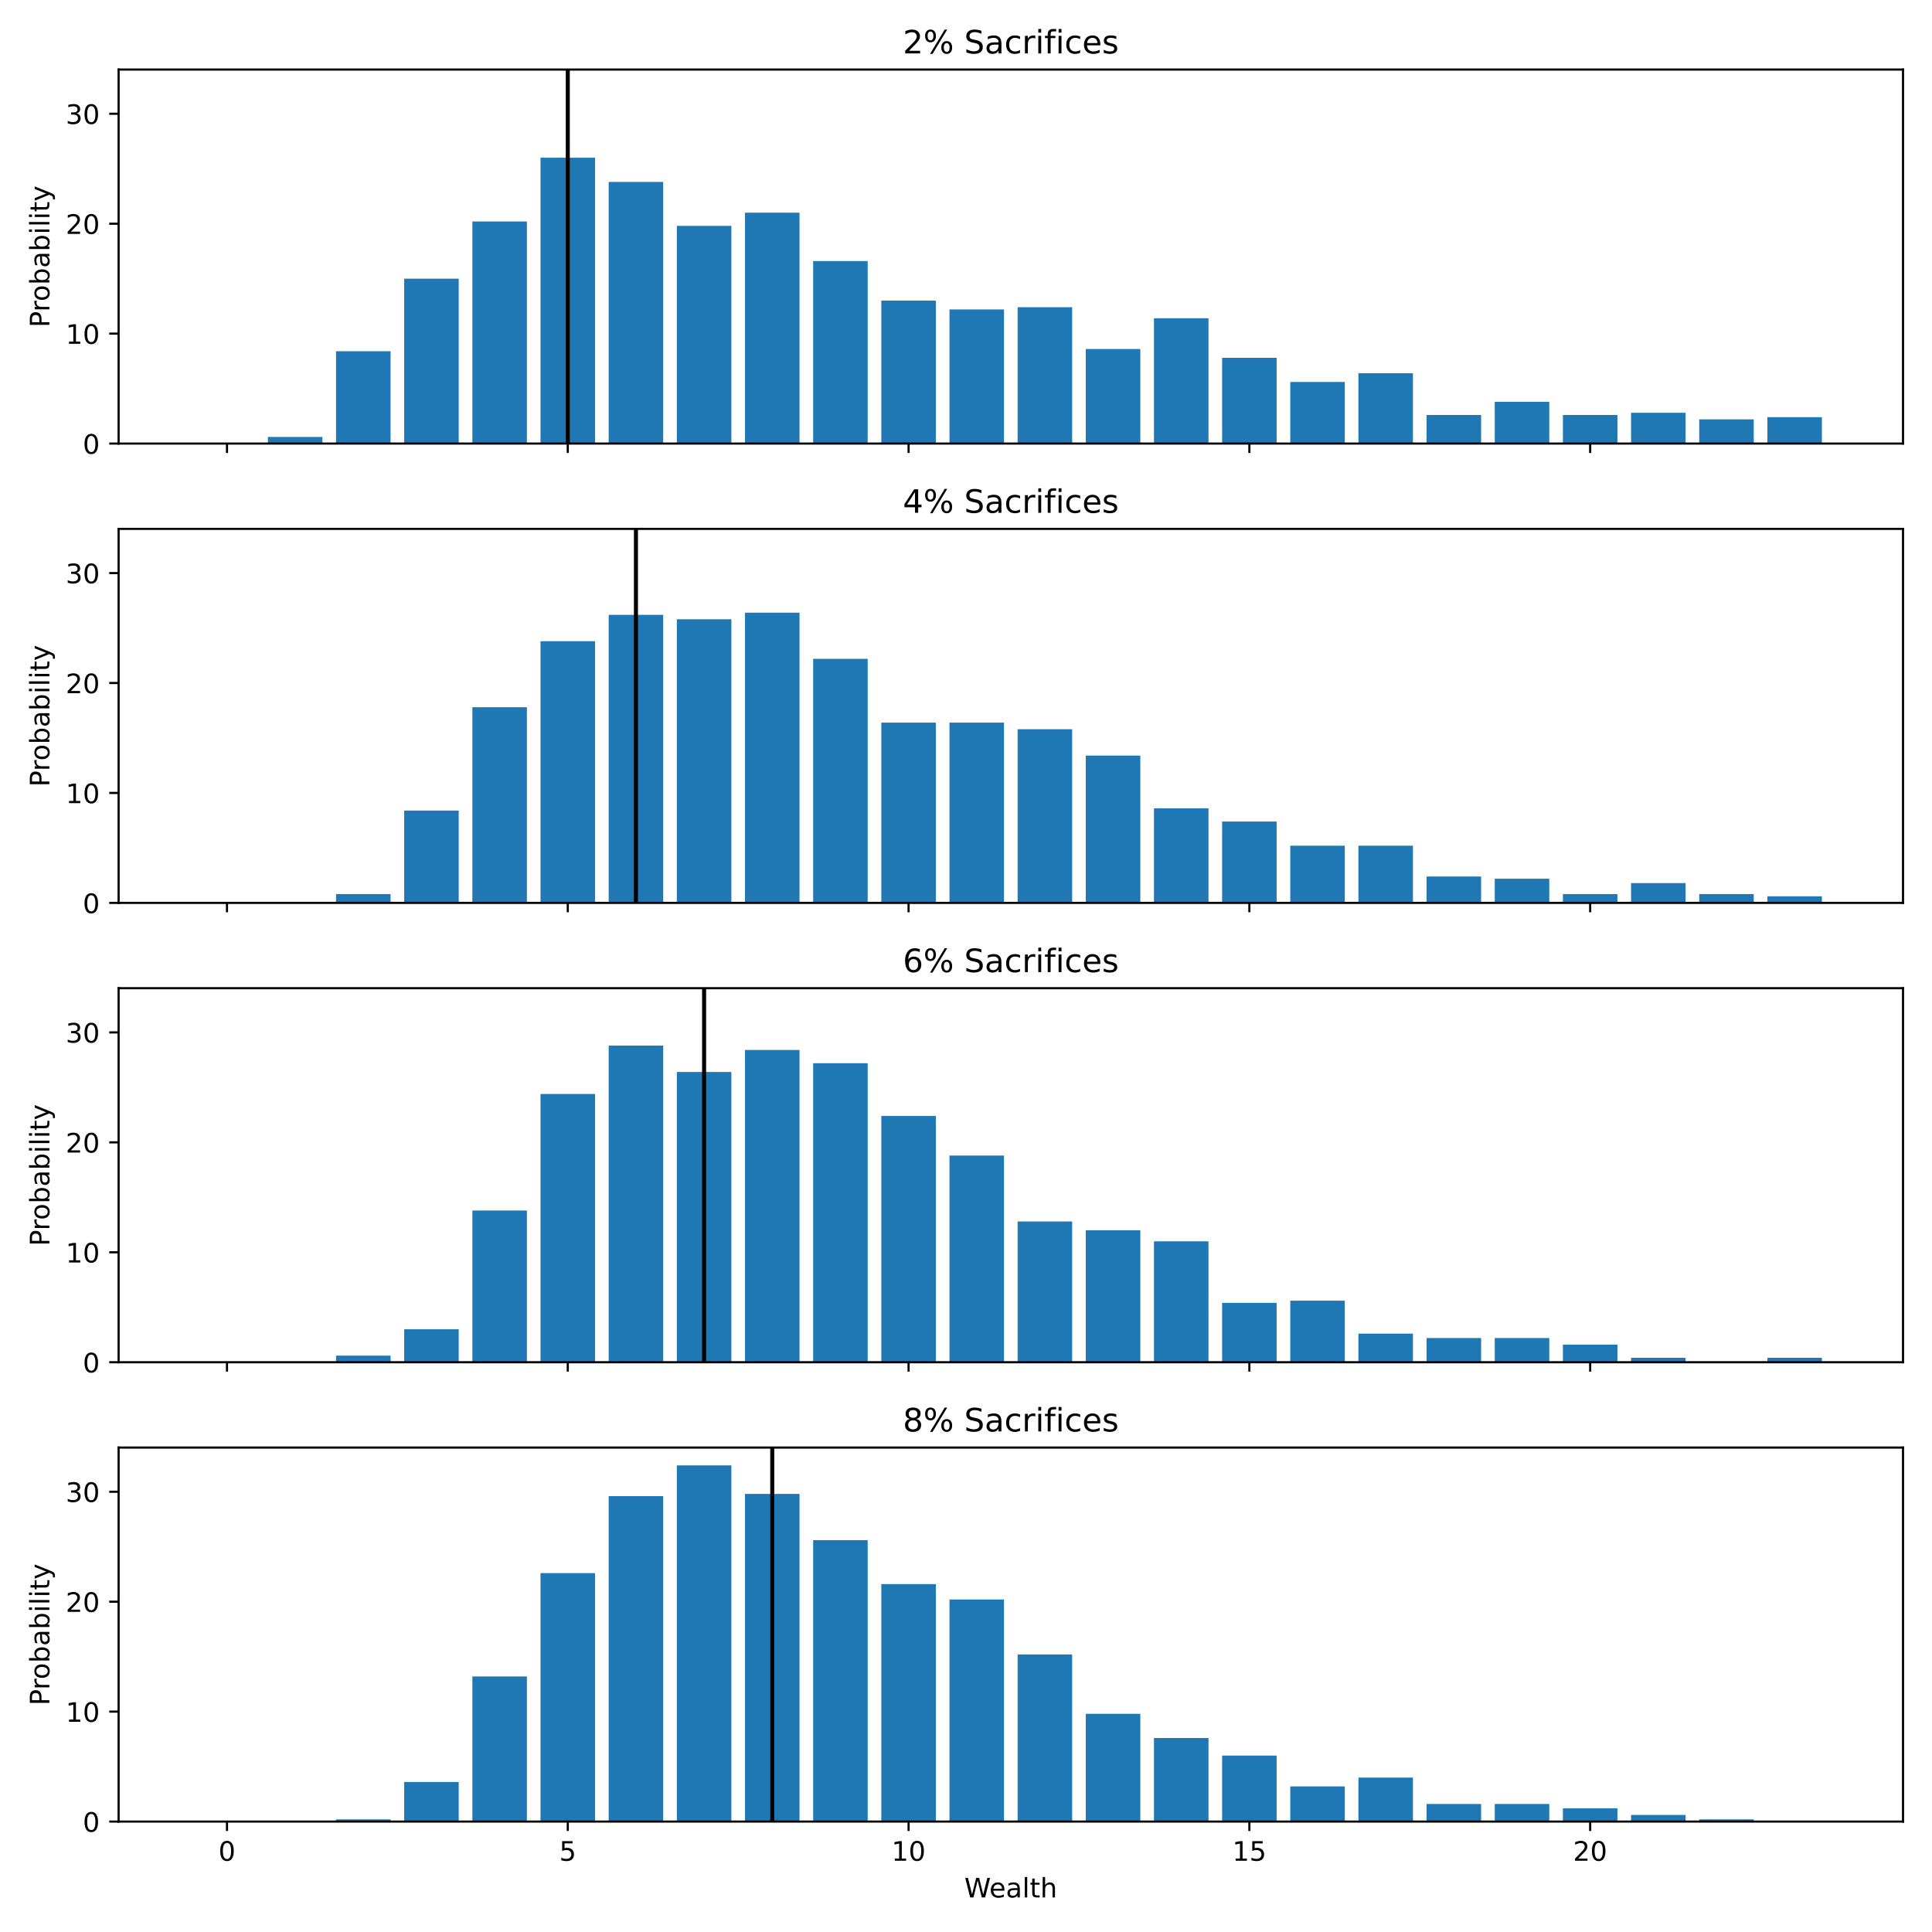 <?xml version="1.0" encoding="utf-8" standalone="no"?>
<!DOCTYPE svg PUBLIC "-//W3C//DTD SVG 1.1//EN"
  "http://www.w3.org/Graphics/SVG/1.1/DTD/svg11.dtd">
<!-- Created with matplotlib (https://matplotlib.org/) -->
<svg height="720pt" version="1.1" viewBox="0 0 720 720" width="720pt" xmlns="http://www.w3.org/2000/svg" xmlns:xlink="http://www.w3.org/1999/xlink">
 <defs>
  <style type="text/css">
*{stroke-linecap:butt;stroke-linejoin:round;}
  </style>
 </defs>
 <g id="figure_1">
  <g id="patch_1">
   <path d="M 0 720 
L 720 720 
L 720 0 
L 0 0 
z
" style="fill:#ffffff;"/>
  </g>
  <g id="axes_1">
   <g id="patch_2">
    <path d="M 44.203 165.302 
L 709.2 165.302 
L 709.2 25.918 
L 44.203 25.918 
z
" style="fill:#ffffff;"/>
   </g>
   <g id="patch_3">
    <path clip-path="url(#p7e6e0043b4)" d="M 74.43 165.302 
L 94.751 165.302 
L 94.751 165.302 
L 74.43 165.302 
z
" style="fill:#1f77b4;"/>
   </g>
   <g id="patch_4">
    <path clip-path="url(#p7e6e0043b4)" d="M 99.831 165.302 
L 120.152 165.302 
L 120.152 162.843 
L 99.831 162.843 
z
" style="fill:#1f77b4;"/>
   </g>
   <g id="patch_5">
    <path clip-path="url(#p7e6e0043b4)" d="M 125.232 165.302 
L 145.553 165.302 
L 145.553 130.886 
L 125.232 130.886 
z
" style="fill:#1f77b4;"/>
   </g>
   <g id="patch_6">
    <path clip-path="url(#p7e6e0043b4)" d="M 150.633 165.302 
L 170.954 165.302 
L 170.954 103.845 
L 150.633 103.845 
z
" style="fill:#1f77b4;"/>
   </g>
   <g id="patch_7">
    <path clip-path="url(#p7e6e0043b4)" d="M 176.034 165.302 
L 196.355 165.302 
L 196.355 82.54 
L 176.034 82.54 
z
" style="fill:#1f77b4;"/>
   </g>
   <g id="patch_8">
    <path clip-path="url(#p7e6e0043b4)" d="M 201.435 165.302 
L 221.756 165.302 
L 221.756 58.777 
L 201.435 58.777 
z
" style="fill:#1f77b4;"/>
   </g>
   <g id="patch_9">
    <path clip-path="url(#p7e6e0043b4)" d="M 226.836 165.302 
L 247.157 165.302 
L 247.157 67.791 
L 226.836 67.791 
z
" style="fill:#1f77b4;"/>
   </g>
   <g id="patch_10">
    <path clip-path="url(#p7e6e0043b4)" d="M 252.237 165.302 
L 272.558 165.302 
L 272.558 84.179 
L 252.237 84.179 
z
" style="fill:#1f77b4;"/>
   </g>
   <g id="patch_11">
    <path clip-path="url(#p7e6e0043b4)" d="M 277.638 165.302 
L 297.959 165.302 
L 297.959 79.262 
L 277.638 79.262 
z
" style="fill:#1f77b4;"/>
   </g>
   <g id="patch_12">
    <path clip-path="url(#p7e6e0043b4)" d="M 303.039 165.302 
L 323.36 165.302 
L 323.36 97.29 
L 303.039 97.29 
z
" style="fill:#1f77b4;"/>
   </g>
   <g id="patch_13">
    <path clip-path="url(#p7e6e0043b4)" d="M 328.44 165.302 
L 348.761 165.302 
L 348.761 112.039 
L 328.44 112.039 
z
" style="fill:#1f77b4;"/>
   </g>
   <g id="patch_14">
    <path clip-path="url(#p7e6e0043b4)" d="M 353.841 165.302 
L 374.161 165.302 
L 374.161 115.317 
L 353.841 115.317 
z
" style="fill:#1f77b4;"/>
   </g>
   <g id="patch_15">
    <path clip-path="url(#p7e6e0043b4)" d="M 379.242 165.302 
L 399.562 165.302 
L 399.562 114.498 
L 379.242 114.498 
z
" style="fill:#1f77b4;"/>
   </g>
   <g id="patch_16">
    <path clip-path="url(#p7e6e0043b4)" d="M 404.643 165.302 
L 424.963 165.302 
L 424.963 130.067 
L 404.643 130.067 
z
" style="fill:#1f77b4;"/>
   </g>
   <g id="patch_17">
    <path clip-path="url(#p7e6e0043b4)" d="M 430.044 165.302 
L 450.364 165.302 
L 450.364 118.595 
L 430.044 118.595 
z
" style="fill:#1f77b4;"/>
   </g>
   <g id="patch_18">
    <path clip-path="url(#p7e6e0043b4)" d="M 455.445 165.302 
L 475.765 165.302 
L 475.765 133.344 
L 455.445 133.344 
z
" style="fill:#1f77b4;"/>
   </g>
   <g id="patch_19">
    <path clip-path="url(#p7e6e0043b4)" d="M 480.845 165.302 
L 501.166 165.302 
L 501.166 142.358 
L 480.845 142.358 
z
" style="fill:#1f77b4;"/>
   </g>
   <g id="patch_20">
    <path clip-path="url(#p7e6e0043b4)" d="M 506.246 165.302 
L 526.567 165.302 
L 526.567 139.08 
L 506.246 139.08 
z
" style="fill:#1f77b4;"/>
   </g>
   <g id="patch_21">
    <path clip-path="url(#p7e6e0043b4)" d="M 531.647 165.302 
L 551.968 165.302 
L 551.968 154.649 
L 531.647 154.649 
z
" style="fill:#1f77b4;"/>
   </g>
   <g id="patch_22">
    <path clip-path="url(#p7e6e0043b4)" d="M 557.048 165.302 
L 577.369 165.302 
L 577.369 149.733 
L 557.048 149.733 
z
" style="fill:#1f77b4;"/>
   </g>
   <g id="patch_23">
    <path clip-path="url(#p7e6e0043b4)" d="M 582.449 165.302 
L 602.77 165.302 
L 602.77 154.649 
L 582.449 154.649 
z
" style="fill:#1f77b4;"/>
   </g>
   <g id="patch_24">
    <path clip-path="url(#p7e6e0043b4)" d="M 607.85 165.302 
L 628.171 165.302 
L 628.171 153.83 
L 607.85 153.83 
z
" style="fill:#1f77b4;"/>
   </g>
   <g id="patch_25">
    <path clip-path="url(#p7e6e0043b4)" d="M 633.251 165.302 
L 653.572 165.302 
L 653.572 156.288 
L 633.251 156.288 
z
" style="fill:#1f77b4;"/>
   </g>
   <g id="patch_26">
    <path clip-path="url(#p7e6e0043b4)" d="M 658.652 165.302 
L 678.973 165.302 
L 678.973 155.469 
L 658.652 155.469 
z
" style="fill:#1f77b4;"/>
   </g>
   <g id="matplotlib.axis_1">
    <g id="xtick_1">
     <g id="line2d_1">
      <defs>
       <path d="M 0 0 
L 0 3.5 
" id="m6564b8f29e" style="stroke:#000000;stroke-width:0.8;"/>
      </defs>
      <g>
       <use style="stroke:#000000;stroke-width:0.8;" x="84.591" xlink:href="#m6564b8f29e" y="165.302"/>
      </g>
     </g>
    </g>
    <g id="xtick_2">
     <g id="line2d_2">
      <g>
       <use style="stroke:#000000;stroke-width:0.8;" x="211.595" xlink:href="#m6564b8f29e" y="165.302"/>
      </g>
     </g>
    </g>
    <g id="xtick_3">
     <g id="line2d_3">
      <g>
       <use style="stroke:#000000;stroke-width:0.8;" x="338.6" xlink:href="#m6564b8f29e" y="165.302"/>
      </g>
     </g>
    </g>
    <g id="xtick_4">
     <g id="line2d_4">
      <g>
       <use style="stroke:#000000;stroke-width:0.8;" x="465.605" xlink:href="#m6564b8f29e" y="165.302"/>
      </g>
     </g>
    </g>
    <g id="xtick_5">
     <g id="line2d_5">
      <g>
       <use style="stroke:#000000;stroke-width:0.8;" x="592.61" xlink:href="#m6564b8f29e" y="165.302"/>
      </g>
     </g>
    </g>
   </g>
   <g id="matplotlib.axis_2">
    <g id="ytick_1">
     <g id="line2d_6">
      <defs>
       <path d="M 0 0 
L -3.5 0 
" id="maa8e18f47c" style="stroke:#000000;stroke-width:0.8;"/>
      </defs>
      <g>
       <use style="stroke:#000000;stroke-width:0.8;" x="44.203" xlink:href="#maa8e18f47c" y="165.302"/>
      </g>
     </g>
     <g id="text_1">
      <!-- 0 -->
      <defs>
       <path d="M 31.781 66.406 
Q 24.172 66.406 20.328 58.906 
Q 16.5 51.422 16.5 36.375 
Q 16.5 21.391 20.328 13.891 
Q 24.172 6.391 31.781 6.391 
Q 39.453 6.391 43.281 13.891 
Q 47.125 21.391 47.125 36.375 
Q 47.125 51.422 43.281 58.906 
Q 39.453 66.406 31.781 66.406 
z
M 31.781 74.219 
Q 44.047 74.219 50.516 64.516 
Q 56.984 54.828 56.984 36.375 
Q 56.984 17.969 50.516 8.266 
Q 44.047 -1.422 31.781 -1.422 
Q 19.531 -1.422 13.062 8.266 
Q 6.594 17.969 6.594 36.375 
Q 6.594 54.828 13.062 64.516 
Q 19.531 74.219 31.781 74.219 
z
" id="DejaVuSans-48"/>
      </defs>
      <g transform="translate(30.841 169.101)scale(0.1 -0.1)">
       <use xlink:href="#DejaVuSans-48"/>
      </g>
     </g>
    </g>
    <g id="ytick_2">
     <g id="line2d_7">
      <g>
       <use style="stroke:#000000;stroke-width:0.8;" x="44.203" xlink:href="#maa8e18f47c" y="124.331"/>
      </g>
     </g>
     <g id="text_2">
      <!-- 10 -->
      <defs>
       <path d="M 12.406 8.297 
L 28.516 8.297 
L 28.516 63.922 
L 10.984 60.406 
L 10.984 69.391 
L 28.422 72.906 
L 38.281 72.906 
L 38.281 8.297 
L 54.391 8.297 
L 54.391 0 
L 12.406 0 
z
" id="DejaVuSans-49"/>
      </defs>
      <g transform="translate(24.478 128.13)scale(0.1 -0.1)">
       <use xlink:href="#DejaVuSans-49"/>
       <use x="63.623" xlink:href="#DejaVuSans-48"/>
      </g>
     </g>
    </g>
    <g id="ytick_3">
     <g id="line2d_8">
      <g>
       <use style="stroke:#000000;stroke-width:0.8;" x="44.203" xlink:href="#maa8e18f47c" y="83.36"/>
      </g>
     </g>
     <g id="text_3">
      <!-- 20 -->
      <defs>
       <path d="M 19.188 8.297 
L 53.609 8.297 
L 53.609 0 
L 7.328 0 
L 7.328 8.297 
Q 12.938 14.109 22.625 23.891 
Q 32.328 33.688 34.812 36.531 
Q 39.547 41.844 41.422 45.531 
Q 43.312 49.219 43.312 52.781 
Q 43.312 58.594 39.234 62.25 
Q 35.156 65.922 28.609 65.922 
Q 23.969 65.922 18.812 64.312 
Q 13.672 62.703 7.812 59.422 
L 7.812 69.391 
Q 13.766 71.781 18.938 73 
Q 24.125 74.219 28.422 74.219 
Q 39.75 74.219 46.484 68.547 
Q 53.219 62.891 53.219 53.422 
Q 53.219 48.922 51.531 44.891 
Q 49.859 40.875 45.406 35.406 
Q 44.188 33.984 37.641 27.219 
Q 31.109 20.453 19.188 8.297 
z
" id="DejaVuSans-50"/>
      </defs>
      <g transform="translate(24.478 87.159)scale(0.1 -0.1)">
       <use xlink:href="#DejaVuSans-50"/>
       <use x="63.623" xlink:href="#DejaVuSans-48"/>
      </g>
     </g>
    </g>
    <g id="ytick_4">
     <g id="line2d_9">
      <g>
       <use style="stroke:#000000;stroke-width:0.8;" x="44.203" xlink:href="#maa8e18f47c" y="42.389"/>
      </g>
     </g>
     <g id="text_4">
      <!-- 30 -->
      <defs>
       <path d="M 40.578 39.312 
Q 47.656 37.797 51.625 33 
Q 55.609 28.219 55.609 21.188 
Q 55.609 10.406 48.188 4.484 
Q 40.766 -1.422 27.094 -1.422 
Q 22.516 -1.422 17.656 -0.516 
Q 12.797 0.391 7.625 2.203 
L 7.625 11.719 
Q 11.719 9.328 16.594 8.109 
Q 21.484 6.891 26.812 6.891 
Q 36.078 6.891 40.938 10.547 
Q 45.797 14.203 45.797 21.188 
Q 45.797 27.641 41.281 31.266 
Q 36.766 34.906 28.719 34.906 
L 20.219 34.906 
L 20.219 43.016 
L 29.109 43.016 
Q 36.375 43.016 40.234 45.922 
Q 44.094 48.828 44.094 54.297 
Q 44.094 59.906 40.109 62.906 
Q 36.141 65.922 28.719 65.922 
Q 24.656 65.922 20.016 65.031 
Q 15.375 64.156 9.812 62.312 
L 9.812 71.094 
Q 15.438 72.656 20.344 73.438 
Q 25.25 74.219 29.594 74.219 
Q 40.828 74.219 47.359 69.109 
Q 53.906 64.016 53.906 55.328 
Q 53.906 49.266 50.438 45.094 
Q 46.969 40.922 40.578 39.312 
z
" id="DejaVuSans-51"/>
      </defs>
      <g transform="translate(24.478 46.188)scale(0.1 -0.1)">
       <use xlink:href="#DejaVuSans-51"/>
       <use x="63.623" xlink:href="#DejaVuSans-48"/>
      </g>
     </g>
    </g>
    <g id="text_5">
     <!-- Probability -->
     <defs>
      <path d="M 19.672 64.797 
L 19.672 37.406 
L 32.078 37.406 
Q 38.969 37.406 42.719 40.969 
Q 46.484 44.531 46.484 51.125 
Q 46.484 57.672 42.719 61.234 
Q 38.969 64.797 32.078 64.797 
z
M 9.812 72.906 
L 32.078 72.906 
Q 44.344 72.906 50.609 67.359 
Q 56.891 61.812 56.891 51.125 
Q 56.891 40.328 50.609 34.812 
Q 44.344 29.297 32.078 29.297 
L 19.672 29.297 
L 19.672 0 
L 9.812 0 
z
" id="DejaVuSans-80"/>
      <path d="M 41.109 46.297 
Q 39.594 47.172 37.812 47.578 
Q 36.031 48 33.891 48 
Q 26.266 48 22.188 43.047 
Q 18.109 38.094 18.109 28.812 
L 18.109 0 
L 9.078 0 
L 9.078 54.688 
L 18.109 54.688 
L 18.109 46.188 
Q 20.953 51.172 25.484 53.578 
Q 30.031 56 36.531 56 
Q 37.453 56 38.578 55.875 
Q 39.703 55.766 41.062 55.516 
z
" id="DejaVuSans-114"/>
      <path d="M 30.609 48.391 
Q 23.391 48.391 19.188 42.75 
Q 14.984 37.109 14.984 27.297 
Q 14.984 17.484 19.156 11.844 
Q 23.344 6.203 30.609 6.203 
Q 37.797 6.203 41.984 11.859 
Q 46.188 17.531 46.188 27.297 
Q 46.188 37.016 41.984 42.703 
Q 37.797 48.391 30.609 48.391 
z
M 30.609 56 
Q 42.328 56 49.016 48.375 
Q 55.719 40.766 55.719 27.297 
Q 55.719 13.875 49.016 6.219 
Q 42.328 -1.422 30.609 -1.422 
Q 18.844 -1.422 12.172 6.219 
Q 5.516 13.875 5.516 27.297 
Q 5.516 40.766 12.172 48.375 
Q 18.844 56 30.609 56 
z
" id="DejaVuSans-111"/>
      <path d="M 48.688 27.297 
Q 48.688 37.203 44.609 42.844 
Q 40.531 48.484 33.406 48.484 
Q 26.266 48.484 22.188 42.844 
Q 18.109 37.203 18.109 27.297 
Q 18.109 17.391 22.188 11.75 
Q 26.266 6.109 33.406 6.109 
Q 40.531 6.109 44.609 11.75 
Q 48.688 17.391 48.688 27.297 
z
M 18.109 46.391 
Q 20.953 51.266 25.266 53.625 
Q 29.594 56 35.594 56 
Q 45.562 56 51.781 48.094 
Q 58.016 40.188 58.016 27.297 
Q 58.016 14.406 51.781 6.484 
Q 45.562 -1.422 35.594 -1.422 
Q 29.594 -1.422 25.266 0.953 
Q 20.953 3.328 18.109 8.203 
L 18.109 0 
L 9.078 0 
L 9.078 75.984 
L 18.109 75.984 
z
" id="DejaVuSans-98"/>
      <path d="M 34.281 27.484 
Q 23.391 27.484 19.188 25 
Q 14.984 22.516 14.984 16.5 
Q 14.984 11.719 18.141 8.906 
Q 21.297 6.109 26.703 6.109 
Q 34.188 6.109 38.703 11.406 
Q 43.219 16.703 43.219 25.484 
L 43.219 27.484 
z
M 52.203 31.203 
L 52.203 0 
L 43.219 0 
L 43.219 8.297 
Q 40.141 3.328 35.547 0.953 
Q 30.953 -1.422 24.312 -1.422 
Q 15.922 -1.422 10.953 3.297 
Q 6 8.016 6 15.922 
Q 6 25.141 12.172 29.828 
Q 18.359 34.516 30.609 34.516 
L 43.219 34.516 
L 43.219 35.406 
Q 43.219 41.609 39.141 45 
Q 35.062 48.391 27.688 48.391 
Q 23 48.391 18.547 47.266 
Q 14.109 46.141 10.016 43.891 
L 10.016 52.203 
Q 14.938 54.109 19.578 55.047 
Q 24.219 56 28.609 56 
Q 40.484 56 46.344 49.844 
Q 52.203 43.703 52.203 31.203 
z
" id="DejaVuSans-97"/>
      <path d="M 9.422 54.688 
L 18.406 54.688 
L 18.406 0 
L 9.422 0 
z
M 9.422 75.984 
L 18.406 75.984 
L 18.406 64.594 
L 9.422 64.594 
z
" id="DejaVuSans-105"/>
      <path d="M 9.422 75.984 
L 18.406 75.984 
L 18.406 0 
L 9.422 0 
z
" id="DejaVuSans-108"/>
      <path d="M 18.312 70.219 
L 18.312 54.688 
L 36.812 54.688 
L 36.812 47.703 
L 18.312 47.703 
L 18.312 18.016 
Q 18.312 11.328 20.141 9.422 
Q 21.969 7.516 27.594 7.516 
L 36.812 7.516 
L 36.812 0 
L 27.594 0 
Q 17.188 0 13.234 3.875 
Q 9.281 7.766 9.281 18.016 
L 9.281 47.703 
L 2.688 47.703 
L 2.688 54.688 
L 9.281 54.688 
L 9.281 70.219 
z
" id="DejaVuSans-116"/>
      <path d="M 32.172 -5.078 
Q 28.375 -14.844 24.75 -17.812 
Q 21.141 -20.797 15.094 -20.797 
L 7.906 -20.797 
L 7.906 -13.281 
L 13.188 -13.281 
Q 16.891 -13.281 18.938 -11.516 
Q 21 -9.766 23.484 -3.219 
L 25.094 0.875 
L 2.984 54.688 
L 12.5 54.688 
L 29.594 11.922 
L 46.688 54.688 
L 56.203 54.688 
z
" id="DejaVuSans-121"/>
     </defs>
     <g transform="translate(18.398 122.039)rotate(-90)scale(0.1 -0.1)">
      <use xlink:href="#DejaVuSans-80"/>
      <use x="58.553" xlink:href="#DejaVuSans-114"/>
      <use x="97.416" xlink:href="#DejaVuSans-111"/>
      <use x="158.598" xlink:href="#DejaVuSans-98"/>
      <use x="222.074" xlink:href="#DejaVuSans-97"/>
      <use x="283.354" xlink:href="#DejaVuSans-98"/>
      <use x="346.83" xlink:href="#DejaVuSans-105"/>
      <use x="374.613" xlink:href="#DejaVuSans-108"/>
      <use x="402.396" xlink:href="#DejaVuSans-105"/>
      <use x="430.18" xlink:href="#DejaVuSans-116"/>
      <use x="469.389" xlink:href="#DejaVuSans-121"/>
     </g>
    </g>
   </g>
   <g id="line2d_10">
    <path clip-path="url(#p7e6e0043b4)" d="M 211.595 165.302 
L 211.595 25.918 
" style="fill:none;stroke:#000000;stroke-linecap:square;stroke-width:1.5;"/>
   </g>
   <g id="patch_27">
    <path d="M 44.203 165.302 
L 44.203 25.918 
" style="fill:none;stroke:#000000;stroke-linecap:square;stroke-linejoin:miter;stroke-width:0.8;"/>
   </g>
   <g id="patch_28">
    <path d="M 709.2 165.302 
L 709.2 25.918 
" style="fill:none;stroke:#000000;stroke-linecap:square;stroke-linejoin:miter;stroke-width:0.8;"/>
   </g>
   <g id="patch_29">
    <path d="M 44.203 165.302 
L 709.2 165.302 
" style="fill:none;stroke:#000000;stroke-linecap:square;stroke-linejoin:miter;stroke-width:0.8;"/>
   </g>
   <g id="patch_30">
    <path d="M 44.203 25.918 
L 709.2 25.918 
" style="fill:none;stroke:#000000;stroke-linecap:square;stroke-linejoin:miter;stroke-width:0.8;"/>
   </g>
   <g id="text_6">
    <!-- 2% Sacrifices -->
    <defs>
     <path d="M 72.703 32.078 
Q 68.453 32.078 66.031 28.469 
Q 63.625 24.859 63.625 18.406 
Q 63.625 12.062 66.031 8.422 
Q 68.453 4.781 72.703 4.781 
Q 76.859 4.781 79.266 8.422 
Q 81.688 12.062 81.688 18.406 
Q 81.688 24.812 79.266 28.438 
Q 76.859 32.078 72.703 32.078 
z
M 72.703 38.281 
Q 80.422 38.281 84.953 32.906 
Q 89.5 27.547 89.5 18.406 
Q 89.5 9.281 84.938 3.922 
Q 80.375 -1.422 72.703 -1.422 
Q 64.891 -1.422 60.344 3.922 
Q 55.812 9.281 55.812 18.406 
Q 55.812 27.594 60.375 32.938 
Q 64.938 38.281 72.703 38.281 
z
M 22.312 68.016 
Q 18.109 68.016 15.688 64.375 
Q 13.281 60.75 13.281 54.391 
Q 13.281 47.953 15.672 44.328 
Q 18.062 40.719 22.312 40.719 
Q 26.562 40.719 28.969 44.328 
Q 31.391 47.953 31.391 54.391 
Q 31.391 60.688 28.953 64.344 
Q 26.516 68.016 22.312 68.016 
z
M 66.406 74.219 
L 74.219 74.219 
L 28.609 -1.422 
L 20.797 -1.422 
z
M 22.312 74.219 
Q 30.031 74.219 34.609 68.875 
Q 39.203 63.531 39.203 54.391 
Q 39.203 45.172 34.641 39.844 
Q 30.078 34.516 22.312 34.516 
Q 14.547 34.516 10.031 39.859 
Q 5.516 45.219 5.516 54.391 
Q 5.516 63.484 10.047 68.844 
Q 14.594 74.219 22.312 74.219 
z
" id="DejaVuSans-37"/>
     <path id="DejaVuSans-32"/>
     <path d="M 53.516 70.516 
L 53.516 60.891 
Q 47.906 63.578 42.922 64.891 
Q 37.938 66.219 33.297 66.219 
Q 25.25 66.219 20.875 63.094 
Q 16.5 59.969 16.5 54.203 
Q 16.5 49.359 19.406 46.891 
Q 22.312 44.438 30.422 42.922 
L 36.375 41.703 
Q 47.406 39.594 52.656 34.297 
Q 57.906 29 57.906 20.125 
Q 57.906 9.516 50.797 4.047 
Q 43.703 -1.422 29.984 -1.422 
Q 24.812 -1.422 18.969 -0.25 
Q 13.141 0.922 6.891 3.219 
L 6.891 13.375 
Q 12.891 10.016 18.656 8.297 
Q 24.422 6.594 29.984 6.594 
Q 38.422 6.594 43.016 9.906 
Q 47.609 13.234 47.609 19.391 
Q 47.609 24.75 44.312 27.781 
Q 41.016 30.812 33.5 32.328 
L 27.484 33.5 
Q 16.453 35.688 11.516 40.375 
Q 6.594 45.062 6.594 53.422 
Q 6.594 63.094 13.406 68.656 
Q 20.219 74.219 32.172 74.219 
Q 37.312 74.219 42.625 73.281 
Q 47.953 72.359 53.516 70.516 
z
" id="DejaVuSans-83"/>
     <path d="M 48.781 52.594 
L 48.781 44.188 
Q 44.969 46.297 41.141 47.344 
Q 37.312 48.391 33.406 48.391 
Q 24.656 48.391 19.812 42.844 
Q 14.984 37.312 14.984 27.297 
Q 14.984 17.281 19.812 11.734 
Q 24.656 6.203 33.406 6.203 
Q 37.312 6.203 41.141 7.25 
Q 44.969 8.297 48.781 10.406 
L 48.781 2.094 
Q 45.016 0.344 40.984 -0.531 
Q 36.969 -1.422 32.422 -1.422 
Q 20.062 -1.422 12.781 6.344 
Q 5.516 14.109 5.516 27.297 
Q 5.516 40.672 12.859 48.328 
Q 20.219 56 33.016 56 
Q 37.156 56 41.109 55.141 
Q 45.062 54.297 48.781 52.594 
z
" id="DejaVuSans-99"/>
     <path d="M 37.109 75.984 
L 37.109 68.5 
L 28.516 68.5 
Q 23.688 68.5 21.797 66.547 
Q 19.922 64.594 19.922 59.516 
L 19.922 54.688 
L 34.719 54.688 
L 34.719 47.703 
L 19.922 47.703 
L 19.922 0 
L 10.891 0 
L 10.891 47.703 
L 2.297 47.703 
L 2.297 54.688 
L 10.891 54.688 
L 10.891 58.5 
Q 10.891 67.625 15.141 71.797 
Q 19.391 75.984 28.609 75.984 
z
" id="DejaVuSans-102"/>
     <path d="M 56.203 29.594 
L 56.203 25.203 
L 14.891 25.203 
Q 15.484 15.922 20.484 11.062 
Q 25.484 6.203 34.422 6.203 
Q 39.594 6.203 44.453 7.469 
Q 49.312 8.734 54.109 11.281 
L 54.109 2.781 
Q 49.266 0.734 44.188 -0.344 
Q 39.109 -1.422 33.891 -1.422 
Q 20.797 -1.422 13.156 6.188 
Q 5.516 13.812 5.516 26.812 
Q 5.516 40.234 12.766 48.109 
Q 20.016 56 32.328 56 
Q 43.359 56 49.781 48.891 
Q 56.203 41.797 56.203 29.594 
z
M 47.219 32.234 
Q 47.125 39.594 43.094 43.984 
Q 39.062 48.391 32.422 48.391 
Q 24.906 48.391 20.391 44.141 
Q 15.875 39.891 15.188 32.172 
z
" id="DejaVuSans-101"/>
     <path d="M 44.281 53.078 
L 44.281 44.578 
Q 40.484 46.531 36.375 47.5 
Q 32.281 48.484 27.875 48.484 
Q 21.188 48.484 17.844 46.438 
Q 14.5 44.391 14.5 40.281 
Q 14.5 37.156 16.891 35.375 
Q 19.281 33.594 26.516 31.984 
L 29.594 31.297 
Q 39.156 29.25 43.188 25.516 
Q 47.219 21.781 47.219 15.094 
Q 47.219 7.469 41.188 3.016 
Q 35.156 -1.422 24.609 -1.422 
Q 20.219 -1.422 15.453 -0.562 
Q 10.688 0.297 5.422 2 
L 5.422 11.281 
Q 10.406 8.688 15.234 7.391 
Q 20.062 6.109 24.812 6.109 
Q 31.156 6.109 34.562 8.281 
Q 37.984 10.453 37.984 14.406 
Q 37.984 18.062 35.516 20.016 
Q 33.062 21.969 24.703 23.781 
L 21.578 24.516 
Q 13.234 26.266 9.516 29.906 
Q 5.812 33.547 5.812 39.891 
Q 5.812 47.609 11.281 51.797 
Q 16.75 56 26.812 56 
Q 31.781 56 36.172 55.266 
Q 40.578 54.547 44.281 53.078 
z
" id="DejaVuSans-115"/>
    </defs>
    <g transform="translate(336.462 19.918)scale(0.12 -0.12)">
     <use xlink:href="#DejaVuSans-50"/>
     <use x="63.623" xlink:href="#DejaVuSans-37"/>
     <use x="158.643" xlink:href="#DejaVuSans-32"/>
     <use x="190.43" xlink:href="#DejaVuSans-83"/>
     <use x="253.906" xlink:href="#DejaVuSans-97"/>
     <use x="315.186" xlink:href="#DejaVuSans-99"/>
     <use x="370.166" xlink:href="#DejaVuSans-114"/>
     <use x="411.279" xlink:href="#DejaVuSans-105"/>
     <use x="439.062" xlink:href="#DejaVuSans-102"/>
     <use x="474.268" xlink:href="#DejaVuSans-105"/>
     <use x="502.051" xlink:href="#DejaVuSans-99"/>
     <use x="557.031" xlink:href="#DejaVuSans-101"/>
     <use x="618.555" xlink:href="#DejaVuSans-115"/>
    </g>
   </g>
  </g>
  <g id="axes_2">
   <g id="patch_31">
    <path d="M 44.203 336.482 
L 709.2 336.482 
L 709.2 197.099 
L 44.203 197.099 
z
" style="fill:#ffffff;"/>
   </g>
   <g id="patch_32">
    <path clip-path="url(#p6a098c1203)" d="M 74.43 336.482 
L 94.751 336.482 
L 94.751 336.482 
L 74.43 336.482 
z
" style="fill:#1f77b4;"/>
   </g>
   <g id="patch_33">
    <path clip-path="url(#p6a098c1203)" d="M 99.831 336.482 
L 120.152 336.482 
L 120.152 336.482 
L 99.831 336.482 
z
" style="fill:#1f77b4;"/>
   </g>
   <g id="patch_34">
    <path clip-path="url(#p6a098c1203)" d="M 125.232 336.482 
L 145.553 336.482 
L 145.553 333.205 
L 125.232 333.205 
z
" style="fill:#1f77b4;"/>
   </g>
   <g id="patch_35">
    <path clip-path="url(#p6a098c1203)" d="M 150.633 336.482 
L 170.954 336.482 
L 170.954 302.067 
L 150.633 302.067 
z
" style="fill:#1f77b4;"/>
   </g>
   <g id="patch_36">
    <path clip-path="url(#p6a098c1203)" d="M 176.034 336.482 
L 196.355 336.482 
L 196.355 263.554 
L 176.034 263.554 
z
" style="fill:#1f77b4;"/>
   </g>
   <g id="patch_37">
    <path clip-path="url(#p6a098c1203)" d="M 201.435 336.482 
L 221.756 336.482 
L 221.756 238.971 
L 201.435 238.971 
z
" style="fill:#1f77b4;"/>
   </g>
   <g id="patch_38">
    <path clip-path="url(#p6a098c1203)" d="M 226.836 336.482 
L 247.157 336.482 
L 247.157 229.138 
L 226.836 229.138 
z
" style="fill:#1f77b4;"/>
   </g>
   <g id="patch_39">
    <path clip-path="url(#p6a098c1203)" d="M 252.237 336.482 
L 272.558 336.482 
L 272.558 230.777 
L 252.237 230.777 
z
" style="fill:#1f77b4;"/>
   </g>
   <g id="patch_40">
    <path clip-path="url(#p6a098c1203)" d="M 277.638 336.482 
L 297.959 336.482 
L 297.959 228.319 
L 277.638 228.319 
z
" style="fill:#1f77b4;"/>
   </g>
   <g id="patch_41">
    <path clip-path="url(#p6a098c1203)" d="M 303.039 336.482 
L 323.36 336.482 
L 323.36 245.527 
L 303.039 245.527 
z
" style="fill:#1f77b4;"/>
   </g>
   <g id="patch_42">
    <path clip-path="url(#p6a098c1203)" d="M 328.44 336.482 
L 348.761 336.482 
L 348.761 269.29 
L 328.44 269.29 
z
" style="fill:#1f77b4;"/>
   </g>
   <g id="patch_43">
    <path clip-path="url(#p6a098c1203)" d="M 353.841 336.482 
L 374.161 336.482 
L 374.161 269.29 
L 353.841 269.29 
z
" style="fill:#1f77b4;"/>
   </g>
   <g id="patch_44">
    <path clip-path="url(#p6a098c1203)" d="M 379.242 336.482 
L 399.562 336.482 
L 399.562 271.748 
L 379.242 271.748 
z
" style="fill:#1f77b4;"/>
   </g>
   <g id="patch_45">
    <path clip-path="url(#p6a098c1203)" d="M 404.643 336.482 
L 424.963 336.482 
L 424.963 281.581 
L 404.643 281.581 
z
" style="fill:#1f77b4;"/>
   </g>
   <g id="patch_46">
    <path clip-path="url(#p6a098c1203)" d="M 430.044 336.482 
L 450.364 336.482 
L 450.364 301.247 
L 430.044 301.247 
z
" style="fill:#1f77b4;"/>
   </g>
   <g id="patch_47">
    <path clip-path="url(#p6a098c1203)" d="M 455.445 336.482 
L 475.765 336.482 
L 475.765 306.164 
L 455.445 306.164 
z
" style="fill:#1f77b4;"/>
   </g>
   <g id="patch_48">
    <path clip-path="url(#p6a098c1203)" d="M 480.845 336.482 
L 501.166 336.482 
L 501.166 315.177 
L 480.845 315.177 
z
" style="fill:#1f77b4;"/>
   </g>
   <g id="patch_49">
    <path clip-path="url(#p6a098c1203)" d="M 506.246 336.482 
L 526.567 336.482 
L 526.567 315.177 
L 506.246 315.177 
z
" style="fill:#1f77b4;"/>
   </g>
   <g id="patch_50">
    <path clip-path="url(#p6a098c1203)" d="M 531.647 336.482 
L 551.968 336.482 
L 551.968 326.649 
L 531.647 326.649 
z
" style="fill:#1f77b4;"/>
   </g>
   <g id="patch_51">
    <path clip-path="url(#p6a098c1203)" d="M 557.048 336.482 
L 577.369 336.482 
L 577.369 327.469 
L 557.048 327.469 
z
" style="fill:#1f77b4;"/>
   </g>
   <g id="patch_52">
    <path clip-path="url(#p6a098c1203)" d="M 582.449 336.482 
L 602.77 336.482 
L 602.77 333.205 
L 582.449 333.205 
z
" style="fill:#1f77b4;"/>
   </g>
   <g id="patch_53">
    <path clip-path="url(#p6a098c1203)" d="M 607.85 336.482 
L 628.171 336.482 
L 628.171 329.108 
L 607.85 329.108 
z
" style="fill:#1f77b4;"/>
   </g>
   <g id="patch_54">
    <path clip-path="url(#p6a098c1203)" d="M 633.251 336.482 
L 653.572 336.482 
L 653.572 333.205 
L 633.251 333.205 
z
" style="fill:#1f77b4;"/>
   </g>
   <g id="patch_55">
    <path clip-path="url(#p6a098c1203)" d="M 658.652 336.482 
L 678.973 336.482 
L 678.973 334.024 
L 658.652 334.024 
z
" style="fill:#1f77b4;"/>
   </g>
   <g id="matplotlib.axis_3">
    <g id="xtick_6">
     <g id="line2d_11">
      <g>
       <use style="stroke:#000000;stroke-width:0.8;" x="84.591" xlink:href="#m6564b8f29e" y="336.482"/>
      </g>
     </g>
    </g>
    <g id="xtick_7">
     <g id="line2d_12">
      <g>
       <use style="stroke:#000000;stroke-width:0.8;" x="211.595" xlink:href="#m6564b8f29e" y="336.482"/>
      </g>
     </g>
    </g>
    <g id="xtick_8">
     <g id="line2d_13">
      <g>
       <use style="stroke:#000000;stroke-width:0.8;" x="338.6" xlink:href="#m6564b8f29e" y="336.482"/>
      </g>
     </g>
    </g>
    <g id="xtick_9">
     <g id="line2d_14">
      <g>
       <use style="stroke:#000000;stroke-width:0.8;" x="465.605" xlink:href="#m6564b8f29e" y="336.482"/>
      </g>
     </g>
    </g>
    <g id="xtick_10">
     <g id="line2d_15">
      <g>
       <use style="stroke:#000000;stroke-width:0.8;" x="592.61" xlink:href="#m6564b8f29e" y="336.482"/>
      </g>
     </g>
    </g>
   </g>
   <g id="matplotlib.axis_4">
    <g id="ytick_5">
     <g id="line2d_16">
      <g>
       <use style="stroke:#000000;stroke-width:0.8;" x="44.203" xlink:href="#maa8e18f47c" y="336.482"/>
      </g>
     </g>
     <g id="text_7">
      <!-- 0 -->
      <g transform="translate(30.841 340.282)scale(0.1 -0.1)">
       <use xlink:href="#DejaVuSans-48"/>
      </g>
     </g>
    </g>
    <g id="ytick_6">
     <g id="line2d_17">
      <g>
       <use style="stroke:#000000;stroke-width:0.8;" x="44.203" xlink:href="#maa8e18f47c" y="295.511"/>
      </g>
     </g>
     <g id="text_8">
      <!-- 10 -->
      <g transform="translate(24.478 299.311)scale(0.1 -0.1)">
       <use xlink:href="#DejaVuSans-49"/>
       <use x="63.623" xlink:href="#DejaVuSans-48"/>
      </g>
     </g>
    </g>
    <g id="ytick_7">
     <g id="line2d_18">
      <g>
       <use style="stroke:#000000;stroke-width:0.8;" x="44.203" xlink:href="#maa8e18f47c" y="254.54"/>
      </g>
     </g>
     <g id="text_9">
      <!-- 20 -->
      <g transform="translate(24.478 258.339)scale(0.1 -0.1)">
       <use xlink:href="#DejaVuSans-50"/>
       <use x="63.623" xlink:href="#DejaVuSans-48"/>
      </g>
     </g>
    </g>
    <g id="ytick_8">
     <g id="line2d_19">
      <g>
       <use style="stroke:#000000;stroke-width:0.8;" x="44.203" xlink:href="#maa8e18f47c" y="213.569"/>
      </g>
     </g>
     <g id="text_10">
      <!-- 30 -->
      <g transform="translate(24.478 217.368)scale(0.1 -0.1)">
       <use xlink:href="#DejaVuSans-51"/>
       <use x="63.623" xlink:href="#DejaVuSans-48"/>
      </g>
     </g>
    </g>
    <g id="text_11">
     <!-- Probability -->
     <g transform="translate(18.398 293.22)rotate(-90)scale(0.1 -0.1)">
      <use xlink:href="#DejaVuSans-80"/>
      <use x="58.553" xlink:href="#DejaVuSans-114"/>
      <use x="97.416" xlink:href="#DejaVuSans-111"/>
      <use x="158.598" xlink:href="#DejaVuSans-98"/>
      <use x="222.074" xlink:href="#DejaVuSans-97"/>
      <use x="283.354" xlink:href="#DejaVuSans-98"/>
      <use x="346.83" xlink:href="#DejaVuSans-105"/>
      <use x="374.613" xlink:href="#DejaVuSans-108"/>
      <use x="402.396" xlink:href="#DejaVuSans-105"/>
      <use x="430.18" xlink:href="#DejaVuSans-116"/>
      <use x="469.389" xlink:href="#DejaVuSans-121"/>
     </g>
    </g>
   </g>
   <g id="line2d_20">
    <path clip-path="url(#p6a098c1203)" d="M 236.996 336.482 
L 236.996 197.099 
" style="fill:none;stroke:#000000;stroke-linecap:square;stroke-width:1.5;"/>
   </g>
   <g id="patch_56">
    <path d="M 44.203 336.482 
L 44.203 197.099 
" style="fill:none;stroke:#000000;stroke-linecap:square;stroke-linejoin:miter;stroke-width:0.8;"/>
   </g>
   <g id="patch_57">
    <path d="M 709.2 336.482 
L 709.2 197.099 
" style="fill:none;stroke:#000000;stroke-linecap:square;stroke-linejoin:miter;stroke-width:0.8;"/>
   </g>
   <g id="patch_58">
    <path d="M 44.203 336.482 
L 709.2 336.482 
" style="fill:none;stroke:#000000;stroke-linecap:square;stroke-linejoin:miter;stroke-width:0.8;"/>
   </g>
   <g id="patch_59">
    <path d="M 44.203 197.099 
L 709.2 197.099 
" style="fill:none;stroke:#000000;stroke-linecap:square;stroke-linejoin:miter;stroke-width:0.8;"/>
   </g>
   <g id="text_12">
    <!-- 4% Sacrifices -->
    <defs>
     <path d="M 37.797 64.312 
L 12.891 25.391 
L 37.797 25.391 
z
M 35.203 72.906 
L 47.609 72.906 
L 47.609 25.391 
L 58.016 25.391 
L 58.016 17.188 
L 47.609 17.188 
L 47.609 0 
L 37.797 0 
L 37.797 17.188 
L 4.891 17.188 
L 4.891 26.703 
z
" id="DejaVuSans-52"/>
    </defs>
    <g transform="translate(336.462 191.099)scale(0.12 -0.12)">
     <use xlink:href="#DejaVuSans-52"/>
     <use x="63.623" xlink:href="#DejaVuSans-37"/>
     <use x="158.643" xlink:href="#DejaVuSans-32"/>
     <use x="190.43" xlink:href="#DejaVuSans-83"/>
     <use x="253.906" xlink:href="#DejaVuSans-97"/>
     <use x="315.186" xlink:href="#DejaVuSans-99"/>
     <use x="370.166" xlink:href="#DejaVuSans-114"/>
     <use x="411.279" xlink:href="#DejaVuSans-105"/>
     <use x="439.062" xlink:href="#DejaVuSans-102"/>
     <use x="474.268" xlink:href="#DejaVuSans-105"/>
     <use x="502.051" xlink:href="#DejaVuSans-99"/>
     <use x="557.031" xlink:href="#DejaVuSans-101"/>
     <use x="618.555" xlink:href="#DejaVuSans-115"/>
    </g>
   </g>
  </g>
  <g id="axes_3">
   <g id="patch_60">
    <path d="M 44.203 507.663 
L 709.2 507.663 
L 709.2 368.279 
L 44.203 368.279 
z
" style="fill:#ffffff;"/>
   </g>
   <g id="patch_61">
    <path clip-path="url(#p342085e053)" d="M 74.43 507.663 
L 94.751 507.663 
L 94.751 507.663 
L 74.43 507.663 
z
" style="fill:#1f77b4;"/>
   </g>
   <g id="patch_62">
    <path clip-path="url(#p342085e053)" d="M 99.831 507.663 
L 120.152 507.663 
L 120.152 507.663 
L 99.831 507.663 
z
" style="fill:#1f77b4;"/>
   </g>
   <g id="patch_63">
    <path clip-path="url(#p342085e053)" d="M 125.232 507.663 
L 145.553 507.663 
L 145.553 505.205 
L 125.232 505.205 
z
" style="fill:#1f77b4;"/>
   </g>
   <g id="patch_64">
    <path clip-path="url(#p342085e053)" d="M 150.633 507.663 
L 170.954 507.663 
L 170.954 495.372 
L 150.633 495.372 
z
" style="fill:#1f77b4;"/>
   </g>
   <g id="patch_65">
    <path clip-path="url(#p342085e053)" d="M 176.034 507.663 
L 196.355 507.663 
L 196.355 451.123 
L 176.034 451.123 
z
" style="fill:#1f77b4;"/>
   </g>
   <g id="patch_66">
    <path clip-path="url(#p342085e053)" d="M 201.435 507.663 
L 221.756 507.663 
L 221.756 407.694 
L 201.435 407.694 
z
" style="fill:#1f77b4;"/>
   </g>
   <g id="patch_67">
    <path clip-path="url(#p342085e053)" d="M 226.836 507.663 
L 247.157 507.663 
L 247.157 389.666 
L 226.836 389.666 
z
" style="fill:#1f77b4;"/>
   </g>
   <g id="patch_68">
    <path clip-path="url(#p342085e053)" d="M 252.237 507.663 
L 272.558 507.663 
L 272.558 399.499 
L 252.237 399.499 
z
" style="fill:#1f77b4;"/>
   </g>
   <g id="patch_69">
    <path clip-path="url(#p342085e053)" d="M 277.638 507.663 
L 297.959 507.663 
L 297.959 391.305 
L 277.638 391.305 
z
" style="fill:#1f77b4;"/>
   </g>
   <g id="patch_70">
    <path clip-path="url(#p342085e053)" d="M 303.039 507.663 
L 323.36 507.663 
L 323.36 396.222 
L 303.039 396.222 
z
" style="fill:#1f77b4;"/>
   </g>
   <g id="patch_71">
    <path clip-path="url(#p342085e053)" d="M 328.44 507.663 
L 348.761 507.663 
L 348.761 415.888 
L 328.44 415.888 
z
" style="fill:#1f77b4;"/>
   </g>
   <g id="patch_72">
    <path clip-path="url(#p342085e053)" d="M 353.841 507.663 
L 374.161 507.663 
L 374.161 430.637 
L 353.841 430.637 
z
" style="fill:#1f77b4;"/>
   </g>
   <g id="patch_73">
    <path clip-path="url(#p342085e053)" d="M 379.242 507.663 
L 399.562 507.663 
L 399.562 455.22 
L 379.242 455.22 
z
" style="fill:#1f77b4;"/>
   </g>
   <g id="patch_74">
    <path clip-path="url(#p342085e053)" d="M 404.643 507.663 
L 424.963 507.663 
L 424.963 458.498 
L 404.643 458.498 
z
" style="fill:#1f77b4;"/>
   </g>
   <g id="patch_75">
    <path clip-path="url(#p342085e053)" d="M 430.044 507.663 
L 450.364 507.663 
L 450.364 462.595 
L 430.044 462.595 
z
" style="fill:#1f77b4;"/>
   </g>
   <g id="patch_76">
    <path clip-path="url(#p342085e053)" d="M 455.445 507.663 
L 475.765 507.663 
L 475.765 485.539 
L 455.445 485.539 
z
" style="fill:#1f77b4;"/>
   </g>
   <g id="patch_77">
    <path clip-path="url(#p342085e053)" d="M 480.845 507.663 
L 501.166 507.663 
L 501.166 484.719 
L 480.845 484.719 
z
" style="fill:#1f77b4;"/>
   </g>
   <g id="patch_78">
    <path clip-path="url(#p342085e053)" d="M 506.246 507.663 
L 526.567 507.663 
L 526.567 497.011 
L 506.246 497.011 
z
" style="fill:#1f77b4;"/>
   </g>
   <g id="patch_79">
    <path clip-path="url(#p342085e053)" d="M 531.647 507.663 
L 551.968 507.663 
L 551.968 498.649 
L 531.647 498.649 
z
" style="fill:#1f77b4;"/>
   </g>
   <g id="patch_80">
    <path clip-path="url(#p342085e053)" d="M 557.048 507.663 
L 577.369 507.663 
L 577.369 498.649 
L 557.048 498.649 
z
" style="fill:#1f77b4;"/>
   </g>
   <g id="patch_81">
    <path clip-path="url(#p342085e053)" d="M 582.449 507.663 
L 602.77 507.663 
L 602.77 501.108 
L 582.449 501.108 
z
" style="fill:#1f77b4;"/>
   </g>
   <g id="patch_82">
    <path clip-path="url(#p342085e053)" d="M 607.85 507.663 
L 628.171 507.663 
L 628.171 506.024 
L 607.85 506.024 
z
" style="fill:#1f77b4;"/>
   </g>
   <g id="patch_83">
    <path clip-path="url(#p342085e053)" d="M 633.251 507.663 
L 653.572 507.663 
L 653.572 507.663 
L 633.251 507.663 
z
" style="fill:#1f77b4;"/>
   </g>
   <g id="patch_84">
    <path clip-path="url(#p342085e053)" d="M 658.652 507.663 
L 678.973 507.663 
L 678.973 506.024 
L 658.652 506.024 
z
" style="fill:#1f77b4;"/>
   </g>
   <g id="matplotlib.axis_5">
    <g id="xtick_11">
     <g id="line2d_21">
      <g>
       <use style="stroke:#000000;stroke-width:0.8;" x="84.591" xlink:href="#m6564b8f29e" y="507.663"/>
      </g>
     </g>
    </g>
    <g id="xtick_12">
     <g id="line2d_22">
      <g>
       <use style="stroke:#000000;stroke-width:0.8;" x="211.595" xlink:href="#m6564b8f29e" y="507.663"/>
      </g>
     </g>
    </g>
    <g id="xtick_13">
     <g id="line2d_23">
      <g>
       <use style="stroke:#000000;stroke-width:0.8;" x="338.6" xlink:href="#m6564b8f29e" y="507.663"/>
      </g>
     </g>
    </g>
    <g id="xtick_14">
     <g id="line2d_24">
      <g>
       <use style="stroke:#000000;stroke-width:0.8;" x="465.605" xlink:href="#m6564b8f29e" y="507.663"/>
      </g>
     </g>
    </g>
    <g id="xtick_15">
     <g id="line2d_25">
      <g>
       <use style="stroke:#000000;stroke-width:0.8;" x="592.61" xlink:href="#m6564b8f29e" y="507.663"/>
      </g>
     </g>
    </g>
   </g>
   <g id="matplotlib.axis_6">
    <g id="ytick_9">
     <g id="line2d_26">
      <g>
       <use style="stroke:#000000;stroke-width:0.8;" x="44.203" xlink:href="#maa8e18f47c" y="507.663"/>
      </g>
     </g>
     <g id="text_13">
      <!-- 0 -->
      <g transform="translate(30.841 511.462)scale(0.1 -0.1)">
       <use xlink:href="#DejaVuSans-48"/>
      </g>
     </g>
    </g>
    <g id="ytick_10">
     <g id="line2d_27">
      <g>
       <use style="stroke:#000000;stroke-width:0.8;" x="44.203" xlink:href="#maa8e18f47c" y="466.692"/>
      </g>
     </g>
     <g id="text_14">
      <!-- 10 -->
      <g transform="translate(24.478 470.491)scale(0.1 -0.1)">
       <use xlink:href="#DejaVuSans-49"/>
       <use x="63.623" xlink:href="#DejaVuSans-48"/>
      </g>
     </g>
    </g>
    <g id="ytick_11">
     <g id="line2d_28">
      <g>
       <use style="stroke:#000000;stroke-width:0.8;" x="44.203" xlink:href="#maa8e18f47c" y="425.721"/>
      </g>
     </g>
     <g id="text_15">
      <!-- 20 -->
      <g transform="translate(24.478 429.52)scale(0.1 -0.1)">
       <use xlink:href="#DejaVuSans-50"/>
       <use x="63.623" xlink:href="#DejaVuSans-48"/>
      </g>
     </g>
    </g>
    <g id="ytick_12">
     <g id="line2d_29">
      <g>
       <use style="stroke:#000000;stroke-width:0.8;" x="44.203" xlink:href="#maa8e18f47c" y="384.75"/>
      </g>
     </g>
     <g id="text_16">
      <!-- 30 -->
      <g transform="translate(24.478 388.549)scale(0.1 -0.1)">
       <use xlink:href="#DejaVuSans-51"/>
       <use x="63.623" xlink:href="#DejaVuSans-48"/>
      </g>
     </g>
    </g>
    <g id="text_17">
     <!-- Probability -->
     <g transform="translate(18.398 464.4)rotate(-90)scale(0.1 -0.1)">
      <use xlink:href="#DejaVuSans-80"/>
      <use x="58.553" xlink:href="#DejaVuSans-114"/>
      <use x="97.416" xlink:href="#DejaVuSans-111"/>
      <use x="158.598" xlink:href="#DejaVuSans-98"/>
      <use x="222.074" xlink:href="#DejaVuSans-97"/>
      <use x="283.354" xlink:href="#DejaVuSans-98"/>
      <use x="346.83" xlink:href="#DejaVuSans-105"/>
      <use x="374.613" xlink:href="#DejaVuSans-108"/>
      <use x="402.396" xlink:href="#DejaVuSans-105"/>
      <use x="430.18" xlink:href="#DejaVuSans-116"/>
      <use x="469.389" xlink:href="#DejaVuSans-121"/>
     </g>
    </g>
   </g>
   <g id="line2d_30">
    <path clip-path="url(#p342085e053)" d="M 262.397 507.663 
L 262.397 368.279 
" style="fill:none;stroke:#000000;stroke-linecap:square;stroke-width:1.5;"/>
   </g>
   <g id="patch_85">
    <path d="M 44.203 507.663 
L 44.203 368.279 
" style="fill:none;stroke:#000000;stroke-linecap:square;stroke-linejoin:miter;stroke-width:0.8;"/>
   </g>
   <g id="patch_86">
    <path d="M 709.2 507.663 
L 709.2 368.279 
" style="fill:none;stroke:#000000;stroke-linecap:square;stroke-linejoin:miter;stroke-width:0.8;"/>
   </g>
   <g id="patch_87">
    <path d="M 44.203 507.663 
L 709.2 507.663 
" style="fill:none;stroke:#000000;stroke-linecap:square;stroke-linejoin:miter;stroke-width:0.8;"/>
   </g>
   <g id="patch_88">
    <path d="M 44.203 368.279 
L 709.2 368.279 
" style="fill:none;stroke:#000000;stroke-linecap:square;stroke-linejoin:miter;stroke-width:0.8;"/>
   </g>
   <g id="text_18">
    <!-- 6% Sacrifices -->
    <defs>
     <path d="M 33.016 40.375 
Q 26.375 40.375 22.484 35.828 
Q 18.609 31.297 18.609 23.391 
Q 18.609 15.531 22.484 10.953 
Q 26.375 6.391 33.016 6.391 
Q 39.656 6.391 43.531 10.953 
Q 47.406 15.531 47.406 23.391 
Q 47.406 31.297 43.531 35.828 
Q 39.656 40.375 33.016 40.375 
z
M 52.594 71.297 
L 52.594 62.312 
Q 48.875 64.062 45.094 64.984 
Q 41.312 65.922 37.594 65.922 
Q 27.828 65.922 22.672 59.328 
Q 17.531 52.734 16.797 39.406 
Q 19.672 43.656 24.016 45.922 
Q 28.375 48.188 33.594 48.188 
Q 44.578 48.188 50.953 41.516 
Q 57.328 34.859 57.328 23.391 
Q 57.328 12.156 50.688 5.359 
Q 44.047 -1.422 33.016 -1.422 
Q 20.359 -1.422 13.672 8.266 
Q 6.984 17.969 6.984 36.375 
Q 6.984 53.656 15.188 63.938 
Q 23.391 74.219 37.203 74.219 
Q 40.922 74.219 44.703 73.484 
Q 48.484 72.75 52.594 71.297 
z
" id="DejaVuSans-54"/>
    </defs>
    <g transform="translate(336.462 362.279)scale(0.12 -0.12)">
     <use xlink:href="#DejaVuSans-54"/>
     <use x="63.623" xlink:href="#DejaVuSans-37"/>
     <use x="158.643" xlink:href="#DejaVuSans-32"/>
     <use x="190.43" xlink:href="#DejaVuSans-83"/>
     <use x="253.906" xlink:href="#DejaVuSans-97"/>
     <use x="315.186" xlink:href="#DejaVuSans-99"/>
     <use x="370.166" xlink:href="#DejaVuSans-114"/>
     <use x="411.279" xlink:href="#DejaVuSans-105"/>
     <use x="439.062" xlink:href="#DejaVuSans-102"/>
     <use x="474.268" xlink:href="#DejaVuSans-105"/>
     <use x="502.051" xlink:href="#DejaVuSans-99"/>
     <use x="557.031" xlink:href="#DejaVuSans-101"/>
     <use x="618.555" xlink:href="#DejaVuSans-115"/>
    </g>
   </g>
  </g>
  <g id="axes_4">
   <g id="patch_89">
    <path d="M 44.203 678.844 
L 709.2 678.844 
L 709.2 539.46 
L 44.203 539.46 
z
" style="fill:#ffffff;"/>
   </g>
   <g id="patch_90">
    <path clip-path="url(#p7c6151b265)" d="M 74.43 678.844 
L 94.751 678.844 
L 94.751 678.844 
L 74.43 678.844 
z
" style="fill:#1f77b4;"/>
   </g>
   <g id="patch_91">
    <path clip-path="url(#p7c6151b265)" d="M 99.831 678.844 
L 120.152 678.844 
L 120.152 678.844 
L 99.831 678.844 
z
" style="fill:#1f77b4;"/>
   </g>
   <g id="patch_92">
    <path clip-path="url(#p7c6151b265)" d="M 125.232 678.844 
L 145.553 678.844 
L 145.553 678.024 
L 125.232 678.024 
z
" style="fill:#1f77b4;"/>
   </g>
   <g id="patch_93">
    <path clip-path="url(#p7c6151b265)" d="M 150.633 678.844 
L 170.954 678.844 
L 170.954 664.094 
L 150.633 664.094 
z
" style="fill:#1f77b4;"/>
   </g>
   <g id="patch_94">
    <path clip-path="url(#p7c6151b265)" d="M 176.034 678.844 
L 196.355 678.844 
L 196.355 624.762 
L 176.034 624.762 
z
" style="fill:#1f77b4;"/>
   </g>
   <g id="patch_95">
    <path clip-path="url(#p7c6151b265)" d="M 201.435 678.844 
L 221.756 678.844 
L 221.756 586.249 
L 201.435 586.249 
z
" style="fill:#1f77b4;"/>
   </g>
   <g id="patch_96">
    <path clip-path="url(#p7c6151b265)" d="M 226.836 678.844 
L 247.157 678.844 
L 247.157 557.569 
L 226.836 557.569 
z
" style="fill:#1f77b4;"/>
   </g>
   <g id="patch_97">
    <path clip-path="url(#p7c6151b265)" d="M 252.237 678.844 
L 272.558 678.844 
L 272.558 546.097 
L 252.237 546.097 
z
" style="fill:#1f77b4;"/>
   </g>
   <g id="patch_98">
    <path clip-path="url(#p7c6151b265)" d="M 277.638 678.844 
L 297.959 678.844 
L 297.959 556.75 
L 277.638 556.75 
z
" style="fill:#1f77b4;"/>
   </g>
   <g id="patch_99">
    <path clip-path="url(#p7c6151b265)" d="M 303.039 678.844 
L 323.36 678.844 
L 323.36 573.958 
L 303.039 573.958 
z
" style="fill:#1f77b4;"/>
   </g>
   <g id="patch_100">
    <path clip-path="url(#p7c6151b265)" d="M 328.44 678.844 
L 348.761 678.844 
L 348.761 590.346 
L 328.44 590.346 
z
" style="fill:#1f77b4;"/>
   </g>
   <g id="patch_101">
    <path clip-path="url(#p7c6151b265)" d="M 353.841 678.844 
L 374.161 678.844 
L 374.161 596.082 
L 353.841 596.082 
z
" style="fill:#1f77b4;"/>
   </g>
   <g id="patch_102">
    <path clip-path="url(#p7c6151b265)" d="M 379.242 678.844 
L 399.562 678.844 
L 399.562 616.568 
L 379.242 616.568 
z
" style="fill:#1f77b4;"/>
   </g>
   <g id="patch_103">
    <path clip-path="url(#p7c6151b265)" d="M 404.643 678.844 
L 424.963 678.844 
L 424.963 638.692 
L 404.643 638.692 
z
" style="fill:#1f77b4;"/>
   </g>
   <g id="patch_104">
    <path clip-path="url(#p7c6151b265)" d="M 430.044 678.844 
L 450.364 678.844 
L 450.364 647.706 
L 430.044 647.706 
z
" style="fill:#1f77b4;"/>
   </g>
   <g id="patch_105">
    <path clip-path="url(#p7c6151b265)" d="M 455.445 678.844 
L 475.765 678.844 
L 475.765 654.261 
L 455.445 654.261 
z
" style="fill:#1f77b4;"/>
   </g>
   <g id="patch_106">
    <path clip-path="url(#p7c6151b265)" d="M 480.845 678.844 
L 501.166 678.844 
L 501.166 665.733 
L 480.845 665.733 
z
" style="fill:#1f77b4;"/>
   </g>
   <g id="patch_107">
    <path clip-path="url(#p7c6151b265)" d="M 506.246 678.844 
L 526.567 678.844 
L 526.567 662.455 
L 506.246 662.455 
z
" style="fill:#1f77b4;"/>
   </g>
   <g id="patch_108">
    <path clip-path="url(#p7c6151b265)" d="M 531.647 678.844 
L 551.968 678.844 
L 551.968 672.288 
L 531.647 672.288 
z
" style="fill:#1f77b4;"/>
   </g>
   <g id="patch_109">
    <path clip-path="url(#p7c6151b265)" d="M 557.048 678.844 
L 577.369 678.844 
L 577.369 672.288 
L 557.048 672.288 
z
" style="fill:#1f77b4;"/>
   </g>
   <g id="patch_110">
    <path clip-path="url(#p7c6151b265)" d="M 582.449 678.844 
L 602.77 678.844 
L 602.77 673.927 
L 582.449 673.927 
z
" style="fill:#1f77b4;"/>
   </g>
   <g id="patch_111">
    <path clip-path="url(#p7c6151b265)" d="M 607.85 678.844 
L 628.171 678.844 
L 628.171 676.385 
L 607.85 676.385 
z
" style="fill:#1f77b4;"/>
   </g>
   <g id="patch_112">
    <path clip-path="url(#p7c6151b265)" d="M 633.251 678.844 
L 653.572 678.844 
L 653.572 678.024 
L 633.251 678.024 
z
" style="fill:#1f77b4;"/>
   </g>
   <g id="patch_113">
    <path clip-path="url(#p7c6151b265)" d="M 658.652 678.844 
L 678.973 678.844 
L 678.973 678.844 
L 658.652 678.844 
z
" style="fill:#1f77b4;"/>
   </g>
   <g id="matplotlib.axis_7">
    <g id="xtick_16">
     <g id="line2d_31">
      <g>
       <use style="stroke:#000000;stroke-width:0.8;" x="84.591" xlink:href="#m6564b8f29e" y="678.844"/>
      </g>
     </g>
     <g id="text_19">
      <!-- 0 -->
      <g transform="translate(81.409 693.442)scale(0.1 -0.1)">
       <use xlink:href="#DejaVuSans-48"/>
      </g>
     </g>
    </g>
    <g id="xtick_17">
     <g id="line2d_32">
      <g>
       <use style="stroke:#000000;stroke-width:0.8;" x="211.595" xlink:href="#m6564b8f29e" y="678.844"/>
      </g>
     </g>
     <g id="text_20">
      <!-- 5 -->
      <defs>
       <path d="M 10.797 72.906 
L 49.516 72.906 
L 49.516 64.594 
L 19.828 64.594 
L 19.828 46.734 
Q 21.969 47.469 24.109 47.828 
Q 26.266 48.188 28.422 48.188 
Q 40.625 48.188 47.75 41.5 
Q 54.891 34.812 54.891 23.391 
Q 54.891 11.625 47.562 5.094 
Q 40.234 -1.422 26.906 -1.422 
Q 22.312 -1.422 17.547 -0.641 
Q 12.797 0.141 7.719 1.703 
L 7.719 11.625 
Q 12.109 9.234 16.797 8.062 
Q 21.484 6.891 26.703 6.891 
Q 35.156 6.891 40.078 11.328 
Q 45.016 15.766 45.016 23.391 
Q 45.016 31 40.078 35.438 
Q 35.156 39.891 26.703 39.891 
Q 22.75 39.891 18.812 39.016 
Q 14.891 38.141 10.797 36.281 
z
" id="DejaVuSans-53"/>
      </defs>
      <g transform="translate(208.414 693.442)scale(0.1 -0.1)">
       <use xlink:href="#DejaVuSans-53"/>
      </g>
     </g>
    </g>
    <g id="xtick_18">
     <g id="line2d_33">
      <g>
       <use style="stroke:#000000;stroke-width:0.8;" x="338.6" xlink:href="#m6564b8f29e" y="678.844"/>
      </g>
     </g>
     <g id="text_21">
      <!-- 10 -->
      <g transform="translate(332.238 693.442)scale(0.1 -0.1)">
       <use xlink:href="#DejaVuSans-49"/>
       <use x="63.623" xlink:href="#DejaVuSans-48"/>
      </g>
     </g>
    </g>
    <g id="xtick_19">
     <g id="line2d_34">
      <g>
       <use style="stroke:#000000;stroke-width:0.8;" x="465.605" xlink:href="#m6564b8f29e" y="678.844"/>
      </g>
     </g>
     <g id="text_22">
      <!-- 15 -->
      <g transform="translate(459.242 693.442)scale(0.1 -0.1)">
       <use xlink:href="#DejaVuSans-49"/>
       <use x="63.623" xlink:href="#DejaVuSans-53"/>
      </g>
     </g>
    </g>
    <g id="xtick_20">
     <g id="line2d_35">
      <g>
       <use style="stroke:#000000;stroke-width:0.8;" x="592.61" xlink:href="#m6564b8f29e" y="678.844"/>
      </g>
     </g>
     <g id="text_23">
      <!-- 20 -->
      <g transform="translate(586.247 693.442)scale(0.1 -0.1)">
       <use xlink:href="#DejaVuSans-50"/>
       <use x="63.623" xlink:href="#DejaVuSans-48"/>
      </g>
     </g>
    </g>
    <g id="text_24">
     <!-- Wealth -->
     <defs>
      <path d="M 3.328 72.906 
L 13.281 72.906 
L 28.609 11.281 
L 43.891 72.906 
L 54.984 72.906 
L 70.312 11.281 
L 85.594 72.906 
L 95.609 72.906 
L 77.297 0 
L 64.891 0 
L 49.516 63.281 
L 33.984 0 
L 21.578 0 
z
" id="DejaVuSans-87"/>
      <path d="M 54.891 33.016 
L 54.891 0 
L 45.906 0 
L 45.906 32.719 
Q 45.906 40.484 42.875 44.328 
Q 39.844 48.188 33.797 48.188 
Q 26.516 48.188 22.312 43.547 
Q 18.109 38.922 18.109 30.906 
L 18.109 0 
L 9.078 0 
L 9.078 75.984 
L 18.109 75.984 
L 18.109 46.188 
Q 21.344 51.125 25.703 53.562 
Q 30.078 56 35.797 56 
Q 45.219 56 50.047 50.172 
Q 54.891 44.344 54.891 33.016 
z
" id="DejaVuSans-104"/>
     </defs>
     <g transform="translate(359.393 707.12)scale(0.1 -0.1)">
      <use xlink:href="#DejaVuSans-87"/>
      <use x="93.002" xlink:href="#DejaVuSans-101"/>
      <use x="154.525" xlink:href="#DejaVuSans-97"/>
      <use x="215.805" xlink:href="#DejaVuSans-108"/>
      <use x="243.588" xlink:href="#DejaVuSans-116"/>
      <use x="282.797" xlink:href="#DejaVuSans-104"/>
     </g>
    </g>
   </g>
   <g id="matplotlib.axis_8">
    <g id="ytick_13">
     <g id="line2d_36">
      <g>
       <use style="stroke:#000000;stroke-width:0.8;" x="44.203" xlink:href="#maa8e18f47c" y="678.844"/>
      </g>
     </g>
     <g id="text_25">
      <!-- 0 -->
      <g transform="translate(30.841 682.643)scale(0.1 -0.1)">
       <use xlink:href="#DejaVuSans-48"/>
      </g>
     </g>
    </g>
    <g id="ytick_14">
     <g id="line2d_37">
      <g>
       <use style="stroke:#000000;stroke-width:0.8;" x="44.203" xlink:href="#maa8e18f47c" y="637.873"/>
      </g>
     </g>
     <g id="text_26">
      <!-- 10 -->
      <g transform="translate(24.478 641.672)scale(0.1 -0.1)">
       <use xlink:href="#DejaVuSans-49"/>
       <use x="63.623" xlink:href="#DejaVuSans-48"/>
      </g>
     </g>
    </g>
    <g id="ytick_15">
     <g id="line2d_38">
      <g>
       <use style="stroke:#000000;stroke-width:0.8;" x="44.203" xlink:href="#maa8e18f47c" y="596.902"/>
      </g>
     </g>
     <g id="text_27">
      <!-- 20 -->
      <g transform="translate(24.478 600.701)scale(0.1 -0.1)">
       <use xlink:href="#DejaVuSans-50"/>
       <use x="63.623" xlink:href="#DejaVuSans-48"/>
      </g>
     </g>
    </g>
    <g id="ytick_16">
     <g id="line2d_39">
      <g>
       <use style="stroke:#000000;stroke-width:0.8;" x="44.203" xlink:href="#maa8e18f47c" y="555.93"/>
      </g>
     </g>
     <g id="text_28">
      <!-- 30 -->
      <g transform="translate(24.478 559.73)scale(0.1 -0.1)">
       <use xlink:href="#DejaVuSans-51"/>
       <use x="63.623" xlink:href="#DejaVuSans-48"/>
      </g>
     </g>
    </g>
    <g id="text_29">
     <!-- Probability -->
     <g transform="translate(18.398 635.581)rotate(-90)scale(0.1 -0.1)">
      <use xlink:href="#DejaVuSans-80"/>
      <use x="58.553" xlink:href="#DejaVuSans-114"/>
      <use x="97.416" xlink:href="#DejaVuSans-111"/>
      <use x="158.598" xlink:href="#DejaVuSans-98"/>
      <use x="222.074" xlink:href="#DejaVuSans-97"/>
      <use x="283.354" xlink:href="#DejaVuSans-98"/>
      <use x="346.83" xlink:href="#DejaVuSans-105"/>
      <use x="374.613" xlink:href="#DejaVuSans-108"/>
      <use x="402.396" xlink:href="#DejaVuSans-105"/>
      <use x="430.18" xlink:href="#DejaVuSans-116"/>
      <use x="469.389" xlink:href="#DejaVuSans-121"/>
     </g>
    </g>
   </g>
   <g id="line2d_40">
    <path clip-path="url(#p7c6151b265)" d="M 287.798 678.844 
L 287.798 539.46 
" style="fill:none;stroke:#000000;stroke-linecap:square;stroke-width:1.5;"/>
   </g>
   <g id="patch_114">
    <path d="M 44.203 678.844 
L 44.203 539.46 
" style="fill:none;stroke:#000000;stroke-linecap:square;stroke-linejoin:miter;stroke-width:0.8;"/>
   </g>
   <g id="patch_115">
    <path d="M 709.2 678.844 
L 709.2 539.46 
" style="fill:none;stroke:#000000;stroke-linecap:square;stroke-linejoin:miter;stroke-width:0.8;"/>
   </g>
   <g id="patch_116">
    <path d="M 44.203 678.844 
L 709.2 678.844 
" style="fill:none;stroke:#000000;stroke-linecap:square;stroke-linejoin:miter;stroke-width:0.8;"/>
   </g>
   <g id="patch_117">
    <path d="M 44.203 539.46 
L 709.2 539.46 
" style="fill:none;stroke:#000000;stroke-linecap:square;stroke-linejoin:miter;stroke-width:0.8;"/>
   </g>
   <g id="text_30">
    <!-- 8% Sacrifices -->
    <defs>
     <path d="M 31.781 34.625 
Q 24.75 34.625 20.719 30.859 
Q 16.703 27.094 16.703 20.516 
Q 16.703 13.922 20.719 10.156 
Q 24.75 6.391 31.781 6.391 
Q 38.812 6.391 42.859 10.172 
Q 46.922 13.969 46.922 20.516 
Q 46.922 27.094 42.891 30.859 
Q 38.875 34.625 31.781 34.625 
z
M 21.922 38.812 
Q 15.578 40.375 12.031 44.719 
Q 8.5 49.078 8.5 55.328 
Q 8.5 64.062 14.719 69.141 
Q 20.953 74.219 31.781 74.219 
Q 42.672 74.219 48.875 69.141 
Q 55.078 64.062 55.078 55.328 
Q 55.078 49.078 51.531 44.719 
Q 48 40.375 41.703 38.812 
Q 48.828 37.156 52.797 32.312 
Q 56.781 27.484 56.781 20.516 
Q 56.781 9.906 50.312 4.234 
Q 43.844 -1.422 31.781 -1.422 
Q 19.734 -1.422 13.25 4.234 
Q 6.781 9.906 6.781 20.516 
Q 6.781 27.484 10.781 32.312 
Q 14.797 37.156 21.922 38.812 
z
M 18.312 54.391 
Q 18.312 48.734 21.844 45.562 
Q 25.391 42.391 31.781 42.391 
Q 38.141 42.391 41.719 45.562 
Q 45.312 48.734 45.312 54.391 
Q 45.312 60.062 41.719 63.234 
Q 38.141 66.406 31.781 66.406 
Q 25.391 66.406 21.844 63.234 
Q 18.312 60.062 18.312 54.391 
z
" id="DejaVuSans-56"/>
    </defs>
    <g transform="translate(336.462 533.46)scale(0.12 -0.12)">
     <use xlink:href="#DejaVuSans-56"/>
     <use x="63.623" xlink:href="#DejaVuSans-37"/>
     <use x="158.643" xlink:href="#DejaVuSans-32"/>
     <use x="190.43" xlink:href="#DejaVuSans-83"/>
     <use x="253.906" xlink:href="#DejaVuSans-97"/>
     <use x="315.186" xlink:href="#DejaVuSans-99"/>
     <use x="370.166" xlink:href="#DejaVuSans-114"/>
     <use x="411.279" xlink:href="#DejaVuSans-105"/>
     <use x="439.062" xlink:href="#DejaVuSans-102"/>
     <use x="474.268" xlink:href="#DejaVuSans-105"/>
     <use x="502.051" xlink:href="#DejaVuSans-99"/>
     <use x="557.031" xlink:href="#DejaVuSans-101"/>
     <use x="618.555" xlink:href="#DejaVuSans-115"/>
    </g>
   </g>
  </g>
 </g>
 <defs>
  <clipPath id="p7e6e0043b4">
   <rect height="139.384" width="664.997" x="44.203" y="25.918"/>
  </clipPath>
  <clipPath id="p6a098c1203">
   <rect height="139.384" width="664.997" x="44.203" y="197.099"/>
  </clipPath>
  <clipPath id="p342085e053">
   <rect height="139.384" width="664.997" x="44.203" y="368.279"/>
  </clipPath>
  <clipPath id="p7c6151b265">
   <rect height="139.384" width="664.997" x="44.203" y="539.46"/>
  </clipPath>
 </defs>
</svg>
